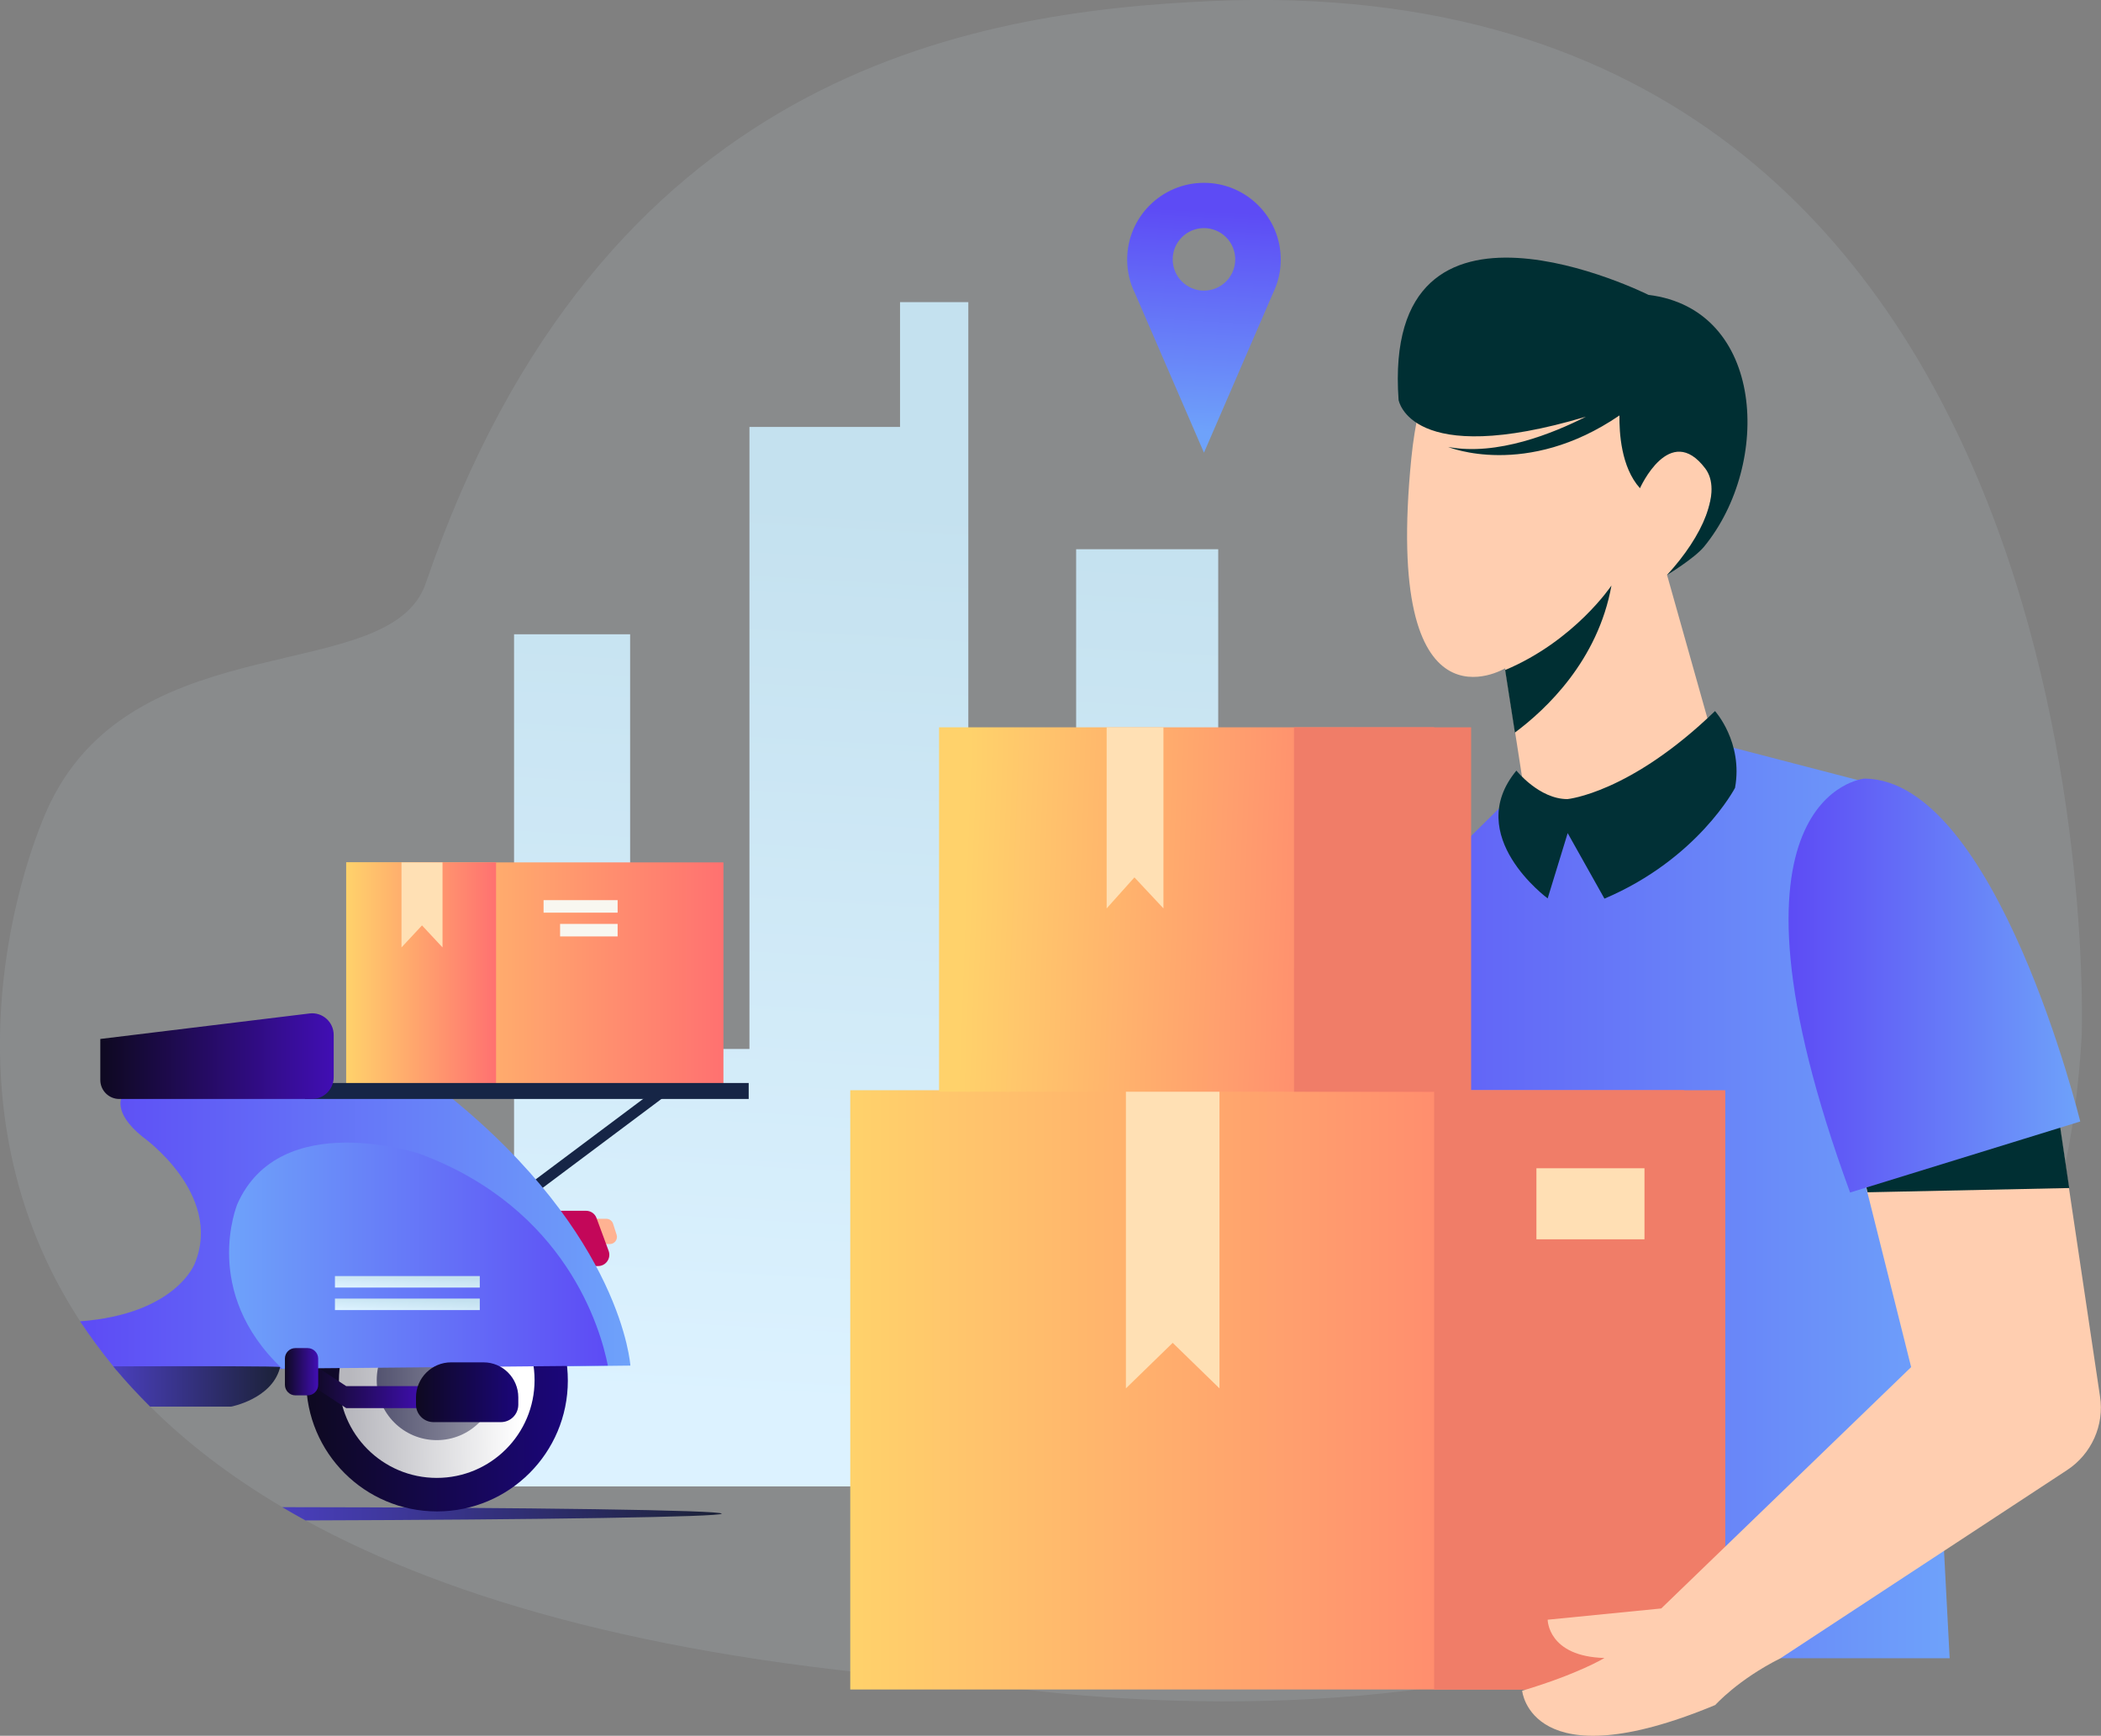 <?xml version="1.0" encoding="utf-8"?>
<!-- Generator: Adobe Illustrator 27.2.0, SVG Export Plug-In . SVG Version: 6.00 Build 0)  -->
<svg version="1.1" id="Layer_2_00000124860387292495275430000005476413481271692477_"
	 xmlns="http://www.w3.org/2000/svg" xmlns:xlink="http://www.w3.org/1999/xlink" x="0px" y="0px" viewBox="0 0 839.9 694"
	 style="enable-background:new 0 0 839.9 694;" xml:space="preserve">
<rect x="0" y="0" width="839.9" height="694" fill="#808080" stroke="none"/>
<style type="text/css">
	.st0{opacity:0.1;}
	.st1{fill:#DCF2FF;}
	.st2{fill:url(#SVGID_1_);}
	.st3{fill:url(#SVGID_00000103981352396423945350000007733046368614684573_);}
	.st4{fill:#FFB292;}
	.st5{fill:#C30759;}
	.st6{fill:#162546;}
	.st7{fill:url(#SVGID_00000146469361709946647780000011469499247741237420_);}
	.st8{fill:url(#SVGID_00000145764417967686508220000016133941055943853740_);}
	.st9{fill:url(#SVGID_00000040558847904090927920000012714065663446373779_);}
	.st10{fill:url(#SVGID_00000132779098987257018500000001364928424376769965_);}
	.st11{fill:url(#SVGID_00000008151175019511054450000004727167809539976609_);}
	.st12{fill:url(#SVGID_00000053524350942532521210000017550685678502499227_);}
	.st13{fill:url(#SVGID_00000162340199012712297710000016968053311075559613_);}
	.st14{fill:url(#SVGID_00000042015859628055506330000012005714763844623490_);}
	.st15{fill:url(#SVGID_00000128452493277862095210000010319432614268871046_);}
	.st16{fill:url(#SVGID_00000093138563821685350250000001131799578664589186_);}
	.st17{fill:url(#SVGID_00000126293446006430499940000009018195645510314124_);}
	.st18{fill:url(#SVGID_00000039829770894732351100000015114902419061034376_);}
	.st19{fill:#FFE0B4;}
	.st20{fill:#F8F7F0;}
	.st21{fill:url(#SVGID_00000052815587369293186780000018143575328852390812_);}
	.st22{fill:url(#SVGID_00000080892526448210785330000001119653839017203614_);}
	.st23{fill:url(#SVGID_00000145020642936712504110000010470588831974590091_);}
	.st24{fill:#FFCEB0;}
	.st25{fill:url(#SVGID_00000072991805604440618550000015920482392165202366_);}
	.st26{fill:url(#SVGID_00000070077510732666460570000013650776403662485676_);}
	.st27{fill:#F07D68;}
	.st28{fill:#FFDFB4;}
	.st29{fill:#002F33;}
	.st30{fill:url(#SVGID_00000017507249412891496060000000725942633327378097_);}
	.st31{fill:url(#SVGID_00000073721777273571113120000011917463656073445773_);}
	.st32{fill:#013036;}
</style>
<g id="Illustration">
	<g>
		<g id="Background" class="st0">
			<path class="st1" d="M832.2,413.7C814,749.8,389.3,672.6,389.3,672.6c-122.9-8.2-208.4-32.5-267.3-64.8c-3.2-1.8-6.3-3.5-9.3-5.3
				c-21.1-12.5-38.5-26-52.7-40.2c-4.8-4.8-9.3-9.6-13.4-14.5c-0.4-0.5-0.9-1-1.3-1.6c-4.9-6-9.3-12-13.3-18
				C-25.4,440.4,9.8,342,20.3,320.6c35.3-71.6,135.7-46,149.9-87.4C240,29.4,387,4.7,484.7,0.4C847.9-15.3,832.2,413.7,832.2,413.7
				L832.2,413.7z"/>
		</g>
		<g id="City">
			
				<linearGradient id="SVGID_1_" gradientUnits="userSpaceOnUse" x1="360.867" y1="524.2" x2="338.157" y2="129.06" gradientTransform="matrix(1 0 0 -1 0 694)">
				<stop  offset="8.000000e-02" style="stop-color:#C4E1EF"/>
				<stop  offset="1" style="stop-color:#DCF2FF"/>
			</linearGradient>
			<polygon class="st2" points="205.5,594.3 205.5,253.6 251.9,253.6 251.9,419.4 299.6,419.4 299.6,170.7 359.8,170.7 359.8,120.8 
				387.1,120.8 387.1,505.7 430.2,505.7 430.2,219.6 487,219.6 487,594.3 			"/>
		</g>
		<g id="Vespa">
			
				<linearGradient id="SVGID_00000092419400069748085290000000587305484217487006_" gradientUnits="userSpaceOnUse" x1="112.7" y1="88.805" x2="288.49" y2="88.805" gradientTransform="matrix(1 0 0 -1 0 694)">
				<stop  offset="0" style="stop-color:#4A3FBD"/>
				<stop  offset="1" style="stop-color:#1B2137"/>
			</linearGradient>
			<path style="fill:url(#SVGID_00000092419400069748085290000000587305484217487006_);" d="M288.5,605.2c0,1.3-71.7,2.4-166.4,2.7
				c-3.2-1.8-6.3-3.5-9.3-5.3C212,602.7,288.5,603.8,288.5,605.2L288.5,605.2z"/>
			<path class="st4" d="M235.6,487.3h6.8c1.2,0,2.3,0.8,2.7,2l1.4,4.4c0.6,1.8-0.8,3.7-2.7,3.7h-5L235.6,487.3L235.6,487.3z"/>
			<path class="st5" d="M220.4,484.1h13.9c1.9,0,3.6,1.2,4.2,3l4.8,13c1.1,3-1.1,6.1-4.2,6.1h-4.9L220.4,484.1L220.4,484.1z"/>
			
				<rect x="206.9" y="453.6" transform="matrix(0.8 -0.599 0.599 0.8 -225.433 234.351)" class="st6" width="64.8" height="4.4"/>
			
				<linearGradient id="SVGID_00000098183514148576816480000003580265862509759879_" gradientUnits="userSpaceOnUse" x1="138.45" y1="302.575" x2="289.2" y2="302.575" gradientTransform="matrix(1 0 0 -1 0 694)">
				<stop  offset="0" style="stop-color:#FFD26B"/>
				<stop  offset="1" style="stop-color:#FF7170"/>
			</linearGradient>
			
				<rect x="138.4" y="344.8" style="fill:url(#SVGID_00000098183514148576816480000003580265862509759879_);" width="150.8" height="93.4"/>
			
				<linearGradient id="SVGID_00000150067356819285601940000010060609530424965787_" gradientUnits="userSpaceOnUse" x1="138.45" y1="302.575" x2="198.37" y2="302.575" gradientTransform="matrix(1 0 0 -1 0 694)">
				<stop  offset="0" style="stop-color:#FFD26B"/>
				<stop  offset="1" style="stop-color:#FF7170"/>
			</linearGradient>
			
				<rect x="138.4" y="344.8" style="fill:url(#SVGID_00000150067356819285601940000010060609530424965787_);" width="59.9" height="93.4"/>
			
				<linearGradient id="SVGID_00000062902520908250624290000016638442786079662727_" gradientUnits="userSpaceOnUse" x1="31.99" y1="201.04" x2="251.99" y2="201.04" gradientTransform="matrix(1 0 0 -1 0 694)">
				<stop  offset="0" style="stop-color:#5D4BF5"/>
				<stop  offset="1" style="stop-color:#6EA2FA"/>
			</linearGradient>
			<path style="fill:url(#SVGID_00000062902520908250624290000016638442786079662727_);" d="M252,546l-8.9,0.1l-130.2,1.2h-1.1
				l-65.2,0.6c-0.4-0.5-0.9-1-1.3-1.6c-4.9-6-9.3-12-13.3-18c38.5-2.9,45.9-23.2,45.9-23.2c11.3-27.8-20.8-50.5-20.8-50.5
				c-12.6-10.1-8.2-16.4-8.2-16.4h130.6C248.8,494.2,252,546,252,546L252,546z"/>
			<polygon class="st6" points="121.9,439.4 299.3,439.4 299.3,433 122.1,433 			"/>
			
				<linearGradient id="SVGID_00000125573150130815200750000004727512099840879539_" gradientUnits="userSpaceOnUse" x1="1966.71" y1="271.743" x2="2060.06" y2="271.743" gradientTransform="matrix(-1 0 0 -1 2100.12 694)">
				<stop  offset="0" style="stop-color:#410EB4"/>
				<stop  offset="1" style="stop-color:#0E0920"/>
			</linearGradient>
			<path style="fill:url(#SVGID_00000125573150130815200750000004727512099840879539_);" d="M133.4,413.8v16.9
				c0,4.8-3.9,8.7-8.7,8.7H47.7c-4.2,0-7.6-3.4-7.6-7.6v-16.4l83.7-10.2C128.9,404.6,133.4,408.6,133.4,413.8z"/>
			
				<linearGradient id="SVGID_00000092434301187327470750000008295508848281645466_" gradientUnits="userSpaceOnUse" x1="1873.05" y1="142.05" x2="1977.75" y2="142.05" gradientTransform="matrix(-1 0 0 -1 2100.12 694)">
				<stop  offset="0" style="stop-color:#1B067A"/>
				<stop  offset="1" style="stop-color:#0E0920"/>
			</linearGradient>
			<circle style="fill:url(#SVGID_00000092434301187327470750000008295508848281645466_);" cx="174.7" cy="552" r="52.3"/>
			
				<linearGradient id="SVGID_00000159437090054590092670000012847729940147020695_" gradientUnits="userSpaceOnUse" x1="1960.65" y1="141.571" x2="1892.53" y2="142.811" gradientTransform="matrix(-1 0 0 -1 2100.12 694)">
				<stop  offset="0" style="stop-color:#B7B7BD"/>
				<stop  offset="1" style="stop-color:#FFFFFF"/>
			</linearGradient>
			<circle style="fill:url(#SVGID_00000159437090054590092670000012847729940147020695_);" cx="174.6" cy="551.8" r="39.1"/>
			
				<linearGradient id="SVGID_00000119839275258444806490000012506048714083199888_" gradientUnits="userSpaceOnUse" x1="1901.58" y1="142.21" x2="1949.52" y2="142.21" gradientTransform="matrix(-1 0 0 -1 2100.12 694)">
				<stop  offset="0" style="stop-color:#9999A8"/>
				<stop  offset="1" style="stop-color:#535370"/>
			</linearGradient>
			<circle style="fill:url(#SVGID_00000119839275258444806490000012506048714083199888_);" cx="174.6" cy="551.8" r="24"/>
			
				<linearGradient id="SVGID_00000101088879178831173630000010349137294511041706_" gradientUnits="userSpaceOnUse" x1="45.29" y1="139.718" x2="111.96" y2="139.718" gradientTransform="matrix(1 0 0 -1 0 694)">
				<stop  offset="0" style="stop-color:#4A3FBD"/>
				<stop  offset="1" style="stop-color:#1B2137"/>
			</linearGradient>
			<path style="fill:url(#SVGID_00000101088879178831173630000010349137294511041706_);" d="M112,546.6c-0.1,0.2-0.1,0.4-0.2,0.7
				c-3.5,12.1-19.4,15.1-19.4,15.1H60c-4.8-4.8-9.3-9.6-13.4-14.5c-0.4-0.5-0.9-1-1.3-1.6C79.3,546.2,112.1,546.2,112,546.6
				L112,546.6z"/>
			
				<linearGradient id="SVGID_00000107576040569168712320000002701356000218183313_" gradientUnits="userSpaceOnUse" x1="1929.5" y1="140.16" x2="1976.17" y2="140.16" gradientTransform="matrix(-1 0 0 -1 2100.12 694)">
				<stop  offset="0" style="stop-color:#410EB4"/>
				<stop  offset="1" style="stop-color:#0E0920"/>
			</linearGradient>
			<polygon style="fill:url(#SVGID_00000107576040569168712320000002701356000218183313_);" points="170.6,554.2 138.4,554.2 
				123.9,544.7 123.9,553.5 138.4,563 170.6,563 			"/>
			
				<linearGradient id="SVGID_00000152952646915370495800000017360047384706148004_" gradientUnits="userSpaceOnUse" x1="1857.03" y1="191.963" x2="2008.507" y2="191.963" gradientTransform="matrix(-1 0 0 -1 2100.12 694)">
				<stop  offset="0" style="stop-color:#5D4BF5"/>
				<stop  offset="1" style="stop-color:#6EA2FA"/>
			</linearGradient>
			<path style="fill:url(#SVGID_00000152952646915370495800000017360047384706148004_);" d="M112.8,547.2l130.2-1.2
				c-2.9-14.7-16.6-62.8-75-84.6c0,0-56.1-18.9-73.2,20.2C94.9,481.6,80.2,516.4,112.8,547.2L112.8,547.2z"/>
			
				<linearGradient id="SVGID_00000098905583533524993020000006539120126701336462_" gradientUnits="userSpaceOnUse" x1="1892.9" y1="137.32" x2="1933.9" y2="137.32" gradientTransform="matrix(-1 0 0 -1 2100.12 694)">
				<stop  offset="0" style="stop-color:#1B067A"/>
				<stop  offset="1" style="stop-color:#0E0920"/>
			</linearGradient>
			<path style="fill:url(#SVGID_00000098905583533524993020000006539120126701336462_);" d="M207.2,558.7v2.9c0,3.9-3.1,7-7,7h-26.9
				c-3.9,0-7-3.2-7-7v-2.9c0-7.7,6.3-14,14-14h13C201,544.7,207.2,551,207.2,558.7L207.2,558.7z"/>
			
				<linearGradient id="SVGID_00000006667043400012612010000008166297457790477984_" gradientUnits="userSpaceOnUse" x1="1973.01" y1="145.52" x2="1986.26" y2="145.52" gradientTransform="matrix(-1 0 0 -1 2100.12 694)">
				<stop  offset="0" style="stop-color:#410EB4"/>
				<stop  offset="1" style="stop-color:#0E0920"/>
			</linearGradient>
			<path style="fill:url(#SVGID_00000006667043400012612010000008166297457790477984_);" d="M118.1,539h4.9c2.3,0,4.2,1.9,4.2,4.2
				v10.5c0,2.3-1.9,4.2-4.2,4.2h-4.9c-2.3,0-4.2-1.9-4.2-4.2v-10.5C113.9,540.9,115.7,539,118.1,539z"/>
			<polygon class="st19" points="160.5,344.8 160.5,378.8 168.7,370 176.9,378.8 176.9,344.8 			"/>
			<rect x="217.3" y="359.9" class="st20" width="29.6" height="5"/>
			<rect x="223.9" y="369.4" class="st20" width="23" height="5"/>
			
				<linearGradient id="SVGID_00000037684195161175297030000016575346581178806934_" gradientUnits="userSpaceOnUse" x1="162.984" y1="175.58" x2="162.614" y2="169.08" gradientTransform="matrix(1 0 0 -1 0 694)">
				<stop  offset="8.000000e-02" style="stop-color:#C4E1EF"/>
				<stop  offset="1" style="stop-color:#DCF2FF"/>
			</linearGradient>
			
				<rect x="133.9" y="519.2" style="fill:url(#SVGID_00000037684195161175297030000016575346581178806934_);" width="57.9" height="4.6"/>
			
				<linearGradient id="SVGID_00000105425634914642673010000015892322266599741318_" gradientUnits="userSpaceOnUse" x1="162.983" y1="184.66" x2="162.613" y2="178.16" gradientTransform="matrix(1 0 0 -1 0 694)">
				<stop  offset="8.000000e-02" style="stop-color:#C4E1EF"/>
				<stop  offset="1" style="stop-color:#DCF2FF"/>
			</linearGradient>
			
				<rect x="133.9" y="510.2" style="fill:url(#SVGID_00000105425634914642673010000015892322266599741318_);" width="57.9" height="4.6"/>
		</g>
		<g id="Location_Icon">
			
				<linearGradient id="SVGID_00000043447237209668272860000014463045893371742901_" gradientUnits="userSpaceOnUse" x1="482.423" y1="609.63" x2="477.363" y2="521.5" gradientTransform="matrix(1 0 0 -1 0 694)">
				<stop  offset="0" style="stop-color:#5D4BF5"/>
				<stop  offset="1" style="stop-color:#6EA2FA"/>
			</linearGradient>
			<path style="fill:url(#SVGID_00000043447237209668272860000014463045893371742901_);" d="M481.3,73.1
				c-16.9,0-30.7,13.7-30.7,30.7c0,4.8,1.1,9.4,3.1,13.4l27.6,63.8l27.6-63.8c2-4.1,3.1-8.6,3.1-13.4
				C512,86.8,498.2,73.1,481.3,73.1z M481.3,116.2c-6.9,0-12.5-5.6-12.5-12.5s5.6-12.5,12.5-12.5s12.5,5.6,12.5,12.5
				S488.2,116.2,481.3,116.2z"/>
		</g>
		<g id="Courier">
			<path class="st24" d="M689.1,310.4L613,339.9l-7.3-47l-3.9-25l-0.1-0.7c0,0-48.8,29.5-37.5-84s109-40.9,118.1-19.3
				c9.1,21.6-0.9,56.7-15.9,65.9L689.1,310.4L689.1,310.4z"/>
			
				<linearGradient id="SVGID_00000105401528214071319890000003846812075620839080_" gradientUnits="userSpaceOnUse" x1="503.46" y1="214.03" x2="779.38" y2="214.03" gradientTransform="matrix(1 0 0 -1 0 694)">
				<stop  offset="0" style="stop-color:#5D4BF5"/>
				<stop  offset="1" style="stop-color:#6EA2FA"/>
			</linearGradient>
			<path style="fill:url(#SVGID_00000105401528214071319890000003846812075620839080_);" d="M685.4,297c0,0-36.8,38.6-77.6,17.8
				l-95.2,93.9L503.5,663h275.9l-18.2-346.3L685.4,297L685.4,297z"/>
			
				<linearGradient id="SVGID_00000128466605609819512580000013423333013486725776_" gradientUnits="userSpaceOnUse" x1="339.94" y1="138.325" x2="673.2" y2="138.325" gradientTransform="matrix(1 0 0 -1 0 694)">
				<stop  offset="0" style="stop-color:#FFD26B"/>
				<stop  offset="1" style="stop-color:#FF7170"/>
			</linearGradient>
			
				<rect x="339.9" y="435.9" style="fill:url(#SVGID_00000128466605609819512580000013423333013486725776_);" width="333.3" height="239.6"/>
			<rect x="573.3" y="435.9" class="st27" width="116.4" height="239.6"/>
			<polygon class="st19" points="487.5,435.9 487.5,555.1 468.8,536.9 450.1,555.1 450.1,435.9 			"/>
			<rect x="614.2" y="467.1" class="st28" width="43.2" height="28.4"/>
			<path class="st24" d="M826.3,587.8L711.8,663c-17,8.5-26.1,18.7-26.1,18.7c-73.8,30.7-77.2-5.7-77.2-5.7
				c22.7-6.8,32.9-13.1,32.9-13.1c-22.7-0.6-22.7-15.3-22.7-15.3l45.4-4.5l99.9-96.5l-17.5-69.9l-4.1-16.4l79.5-20.4l5.2,35.2
				l12.4,83.2C841.3,569.8,836.1,581.4,826.3,587.8L826.3,587.8z"/>
			<polygon class="st29" points="827.2,475 746.6,476.7 742.5,460.3 822,439.9 			"/>
			
				<linearGradient id="SVGID_00000065056511344889233790000017240231519022532797_" gradientUnits="userSpaceOnUse" x1="385.24" y1="333.617" x2="584.89" y2="326.397" gradientTransform="matrix(1 0 0 -1 0 694)">
				<stop  offset="0" style="stop-color:#FFD26B"/>
				<stop  offset="1" style="stop-color:#FF7170"/>
			</linearGradient>
			
				<rect x="375.4" y="290.8" style="fill:url(#SVGID_00000065056511344889233790000017240231519022532797_);" width="197.9" height="145.7"/>
			
				<linearGradient id="SVGID_00000041297268306240300590000008718866557695404209_" gradientUnits="userSpaceOnUse" x1="715.028" y1="299.99" x2="831.6" y2="299.99" gradientTransform="matrix(1 0 0 -1 0 694)">
				<stop  offset="0" style="stop-color:#5D4BF5"/>
				<stop  offset="1" style="stop-color:#6EA2FA"/>
			</linearGradient>
			<path style="fill:url(#SVGID_00000041297268306240300590000008718866557695404209_);" d="M739.6,476.8l92-28.4
				c0,0-33.5-136.8-86.3-137.1C745.3,311.3,681.1,317.2,739.6,476.8L739.6,476.8z"/>
			<rect x="517.3" y="290.8" class="st27" width="70.8" height="145.7"/>
			<polygon class="st19" points="465.1,290.8 465.1,363.2 453.5,350.8 442.4,363.2 442.4,290.8 			"/>
			<path class="st29" d="M659,117.9c0,0-106.7-53.4-99.9,42c0,0,4.5,27.7,74.9,6.7c-13,6.6-35.5,15.8-55.1,12.1
				c0,0,31.2,12.9,68.5-12.6c-0.1,6.7,0.6,20.7,8.2,29.1c0,0,11.9-26.7,26.1-7.9c6.8,9-0.9,27-15.3,42.6c0,0,10.9-6.6,14.8-11.3
				C708.4,185.5,705.6,123.6,659,117.9L659,117.9z"/>
			<path class="st32" d="M626.7,333.1l-8,26.1c0,0-34.1-25-12.5-51.1c0,0,9.1,11.4,20.4,11.4c0,0,25-2.3,59-35.2
				c0,0,11.3,12.5,8,30.7c0,0-14.8,28.4-52.2,44.3L626.7,333.1L626.7,333.1z"/>
			<path class="st29" d="M644.2,234.1c-5.4,30-26.1,49.5-38.6,58.8l-3.9-25C629.5,256.2,644.2,234.1,644.2,234.1L644.2,234.1z"/>
		</g>
	</g>
</g>
</svg>
